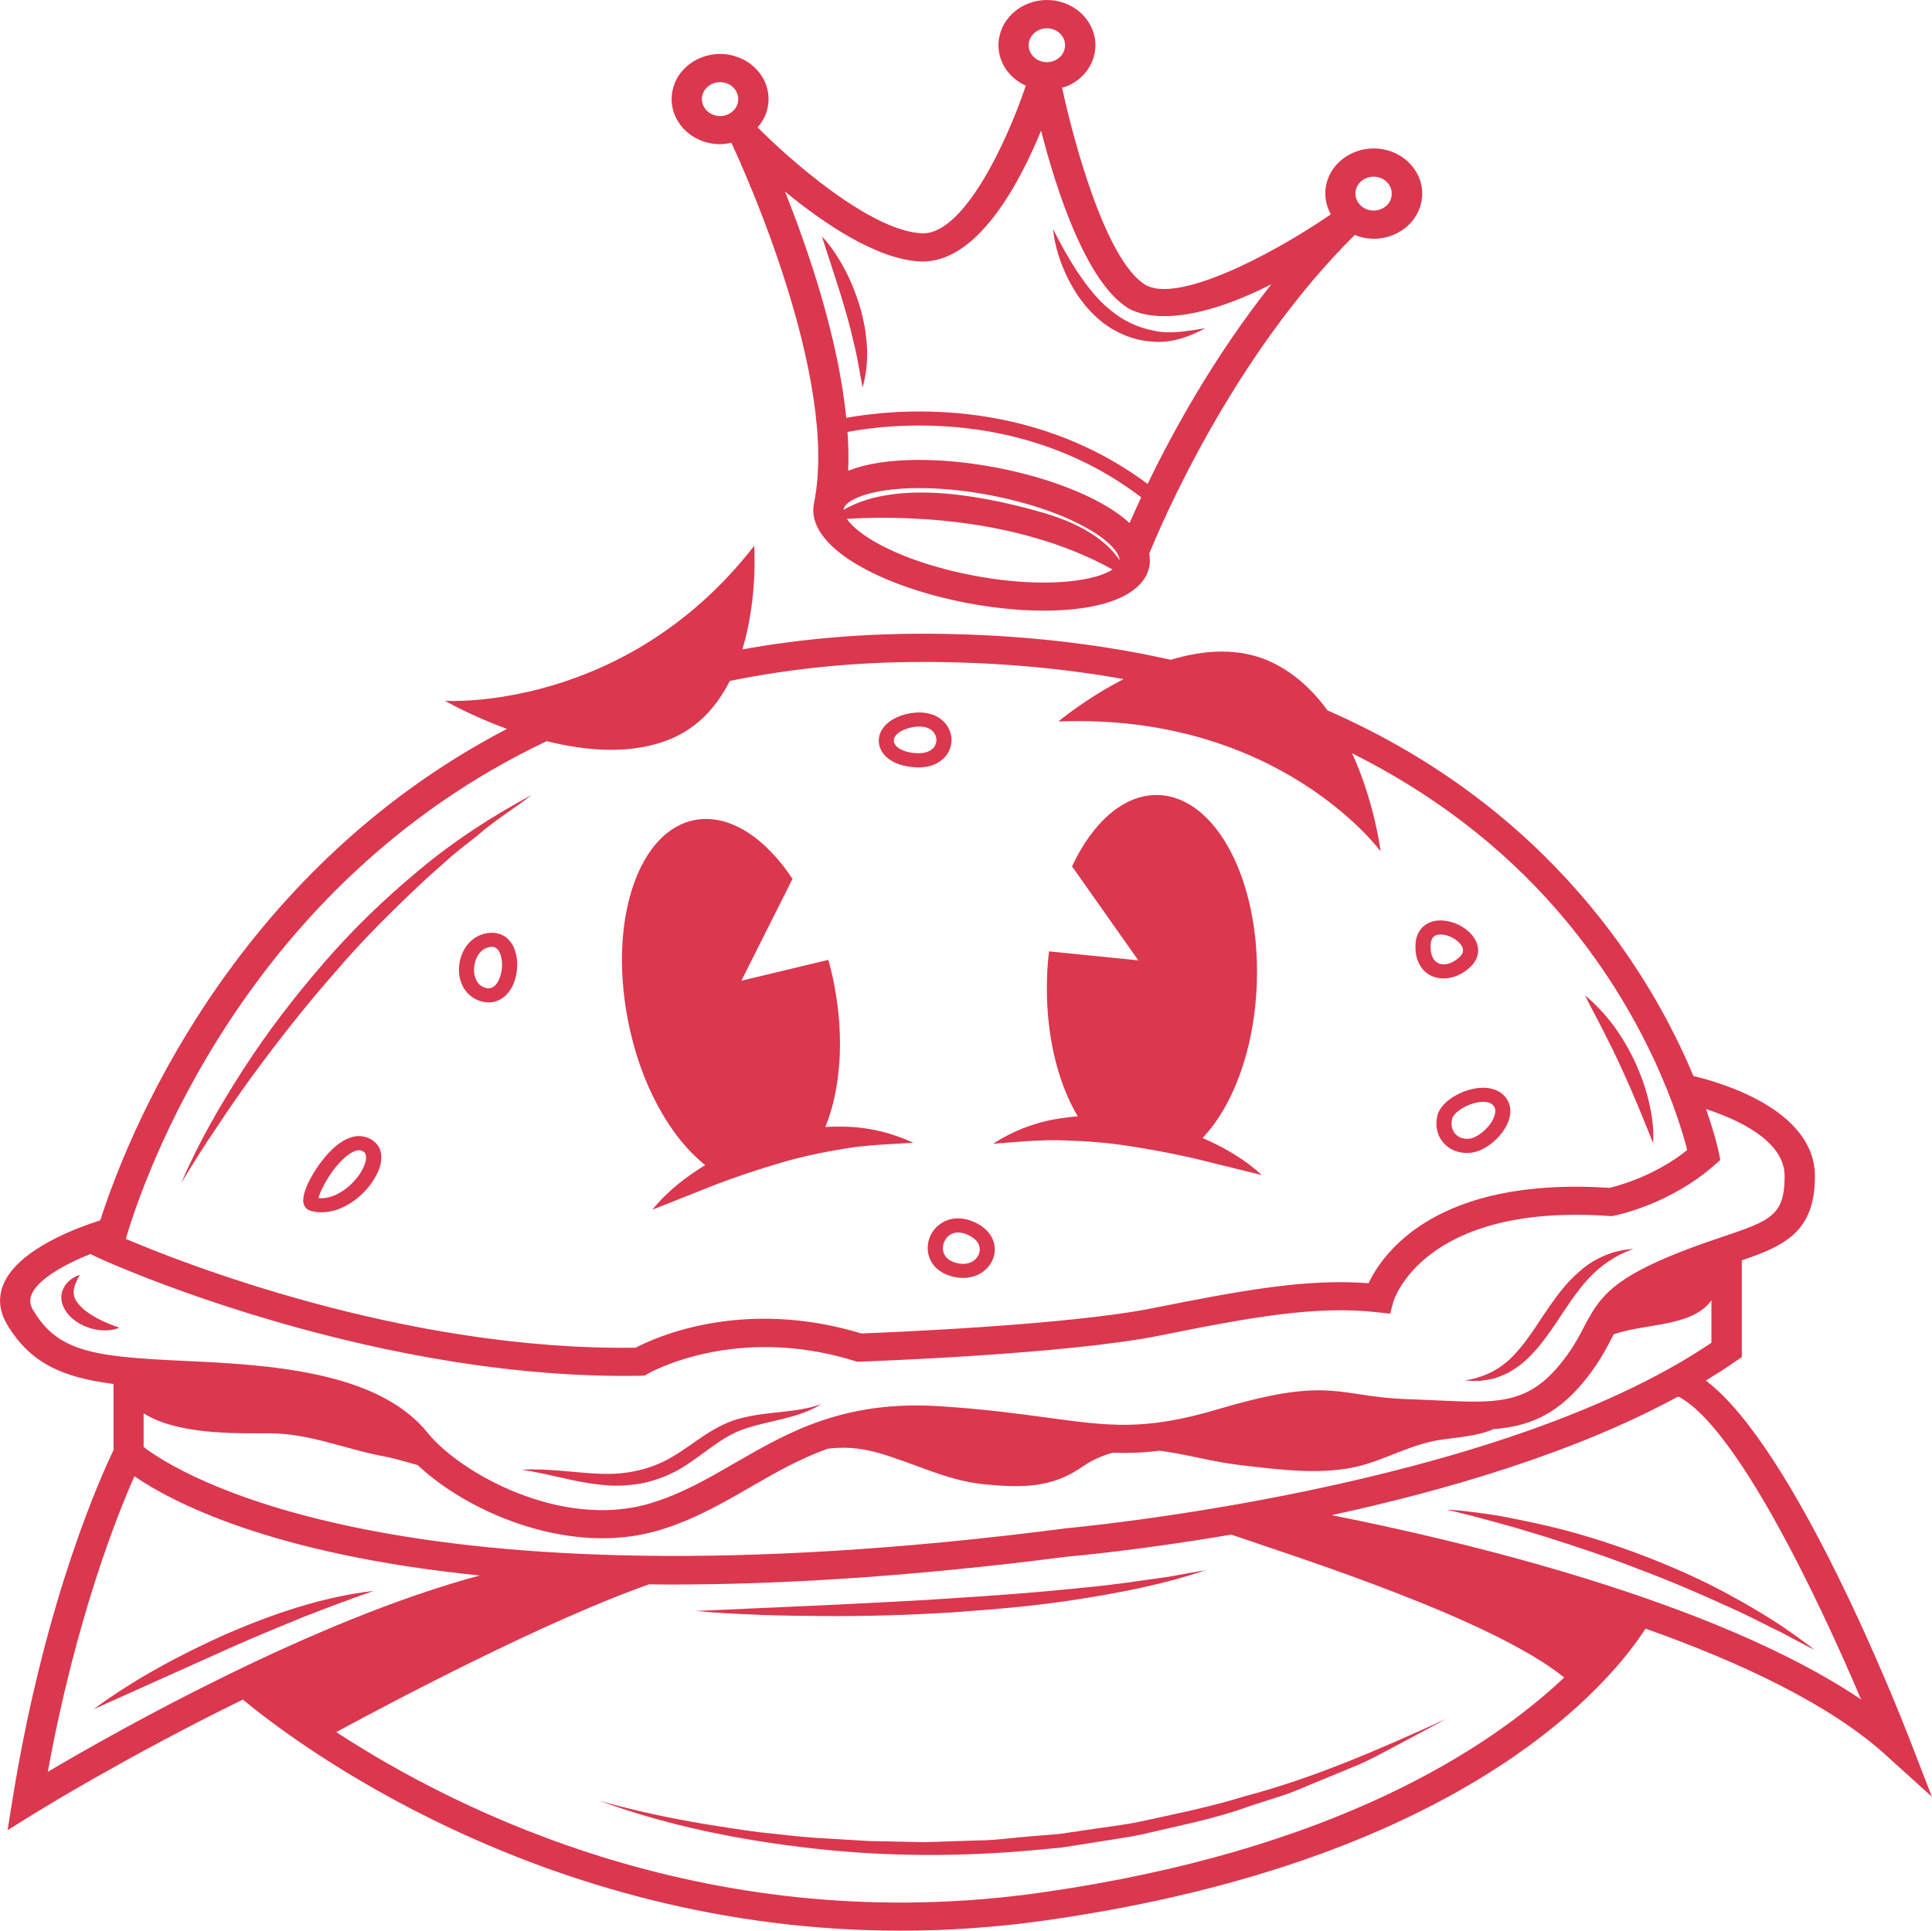 <?xml version="1.0" encoding="UTF-8"?>
<svg id="OBJECTS" xmlns="http://www.w3.org/2000/svg" viewBox="0 0 381.86 381.65">
  <defs>
    <style>
      .cls-1 {
        fill: #db374f;
      }
    </style>
  </defs>
  <g>
    <path class="cls-1" d="m279.92,34c-1.22-2.09-3.25-3.62-5.7-4.29-5.08-1.4-10.4,1.32-11.89,6.04-.73,2.3-.39,4.65.71,6.62-12.45,8.53-30.73,17.73-36.79,13.85-7.65-4.88-13.92-27.68-16.33-38.88.54-.17,1.08-.32,1.59-.58,2.25-1.14,3.88-3.02,4.6-5.31.72-2.28.45-4.7-.78-6.79-1.23-2.09-3.25-3.61-5.7-4.29-5.08-1.4-10.39,1.32-11.89,6.04-.72,2.28-.45,4.7.78,6.79.97,1.65,2.45,2.93,4.23,3.73-3.67,10.97-12.14,29.19-20.29,29.19-.09,0-.18,0-.26,0-10.27-.49-26.42-14.82-32.45-20.94.77-.89,1.39-1.91,1.76-3.07h0c.72-2.29.45-4.7-.78-6.79-1.23-2.09-3.25-3.61-5.7-4.29-5.07-1.4-10.4,1.32-11.89,6.04-.72,2.28-.45,4.69.78,6.79,1.23,2.09,3.25,3.61,5.7,4.28.9.25,1.81.36,2.7.36.76,0,1.5-.11,2.23-.28,2.52,5.38,21.35,46.85,16.33,71.28,0,.02,0,.03,0,.05-.84,4.04,2.18,8.31,8.52,12.05,5.56,3.28,13.25,5.97,21.66,7.58,5.29,1.01,10.5,1.53,15.26,1.53,2.81,0,5.45-.18,7.86-.54,7.46-1.12,12.06-3.97,12.96-8.03.19-.88.17-1.78,0-2.67,2.1-5.21,16.28-38.93,40.64-63.04.34.14.67.29,1.04.39.9.25,1.81.37,2.72.37,1.58,0,3.14-.37,4.57-1.09,2.25-1.14,3.88-3.02,4.6-5.31.72-2.28.45-4.69-.78-6.79Zm-138.61-11.2c-.92-.25-1.68-.83-2.14-1.61-.46-.79-.56-1.69-.29-2.55.46-1.46,1.9-2.4,3.45-2.4.33,0,.67.04,1.01.14.92.25,1.68.83,2.14,1.61.46.78.56,1.69.29,2.55-.27.86-.89,1.56-1.73,1.99-.84.43-1.81.53-2.74.27Zm62.16-14.81c.46-1.46,1.9-2.4,3.45-2.4.33,0,.67.04,1.01.14.92.25,1.68.83,2.14,1.61.46.78.56,1.69.29,2.55-.27.86-.88,1.57-1.73,1.99-.84.43-1.82.53-2.74.27-.92-.25-1.68-.82-2.14-1.61-.46-.79-.56-1.69-.29-2.55Zm17.82,102.75c-1.88-2.85-6.05-6.8-15.35-9.46-14.42-4.13-29.75-6.01-39.2-.5,0-.06,0-.12,0-.17.28-1.26,2.88-2.87,8.05-3.65,2.11-.32,4.44-.48,6.93-.48,4.33,0,9.13.48,14.03,1.42,7.72,1.48,14.71,3.9,19.67,6.83,4.12,2.43,5.86,4.7,5.86,6.02Zm-8.06,3.94c-5.8.87-13.24.54-20.97-.94-7.72-1.48-14.71-3.9-19.67-6.83-2.7-1.59-4.37-3.11-5.21-4.34,8.95-.57,32.99-.85,52.52,10.01-1.29.83-3.49,1.63-6.67,2.1Zm5.39-14.66c-5.56-3.28-13.25-5.97-21.66-7.58-8.41-1.61-16.62-1.96-23.12-.99-2.38.36-4.43.91-6.2,1.6.11-2.48.05-5.06-.13-7.67,8.33-1.57,34.94-4.71,58.05,12.93-.91,1.94-1.68,3.65-2.3,5.08-1.27-1.16-2.8-2.29-4.64-3.38Zm8.2-4.36c-23.56-17.57-50.43-14.72-59.56-13.07-1.6-15.99-7.57-33.36-12.12-44.74,7.63,6.28,18.12,13.42,26.74,13.84,11.07.45,19.45-15.01,23.89-25.87,3,11.71,8.81,29.73,17.08,35.01,1.7,1.09,9.73,4.87,28.45-4.65-11.35,14.29-19.53,29.25-24.48,39.49Zm48.13-56.44c-.27.86-.88,1.57-1.73,1.99-.85.43-1.82.53-2.74.27-1.9-.52-2.99-2.39-2.44-4.16.46-1.46,1.9-2.4,3.45-2.4.34,0,.67.04,1.01.14.92.25,1.68.82,2.14,1.61.46.79.56,1.69.29,2.55Z"/>
    <path class="cls-1" d="m228.03,65.36c-3.22-.61-6.14-2.03-8.59-4.09-2.52-2-4.5-4.62-6.35-7.32-1.81-2.73-3.43-5.63-4.95-8.65.33,3.34,1.39,6.6,2.9,9.68,1.53,3.07,3.57,6.02,6.41,8.37,2.82,2.33,6.49,3.96,10.3,4.17,3.85.4,7.43-1.04,10.51-2.63-3.55.52-6.96,1.22-10.22.47Z"/>
    <path class="cls-1" d="m167.04,53.39c-1.25-2.37-2.71-4.66-4.59-6.67,1.59,5.08,3.3,9.89,4.68,14.82.76,2.44,1.31,4.92,1.9,7.41.58,2.5.94,5.01,1.46,7.64,1.49-5.15.98-10.66-.47-15.77-.77-2.55-1.72-5.06-2.98-7.43Z"/>
  </g>
  <g>
    <path class="cls-1" d="m381.86,355.23l-4.39-11.34c-2.44-6.31-22.77-57.75-40.31-70.99,2.03-1.24,4.02-2.5,5.91-3.82l1.2-.83v-19.11c8.48-2.91,14.45-5.62,14.45-16.63,0-13.15-18.54-18.51-24.02-19.81-8.08-19.41-27.86-52.83-72.3-72.26-2.88-3.94-6.5-7.37-11.04-9.53-6.35-3.01-13.43-2.46-19.95-.49-14.1-3.15-29.93-5.05-47.82-5.15-.39,0-.78,0-1.17,0-12.83,0-24.7,1.11-35.69,3.1,3.08-10.15,2.34-20.48,2.34-20.48-25.59,32.96-61.11,30.64-61.11,30.64,0,0,5.03,2.92,12.24,5.55-54.88,28.6-75.33,81.35-80.38,97.15-4.39,1.38-16.02,5.6-19.05,12.43-1.17,2.63-.98,5.41.56,8.02,4.6,7.85,11.15,10.62,21.11,11.89v13.09c-1.98,4.06-13.46,28.77-19.94,68.89l-1,6.22,5.62-3.49c.36-.22,18.19-11.23,40.89-22.32,9.36,7.79,58.58,45.68,129.98,45.68,9.22,0,18.81-.63,28.73-2.04,84.12-11.96,112.42-48.13,118.52-57.67,18.62,6.61,36.31,14.89,47.37,24.89l9.29,8.4Zm-171.55-53.07c-132.27,17.06-175.62-11.28-181.92-16.13v-6.65c6.57,4.13,17.52,3.97,24.75,3.95,8.17-.01,15.12,3.17,23.08,4.62,1.44.26,4.23,1.05,6.34,1.66,7.78,7.36,22.09,14.46,36.5,14.46,3.82,0,7.64-.5,11.35-1.62,6.74-2.04,12.41-5.31,17.89-8.48,4.94-2.85,9.76-5.62,15.33-7.61,3.03-.36,6.17-.22,9.67.75,7.33,2.04,13.68,5.56,21.27,6.3,7.5.72,13.34.72,19.33-3.45,2-1.39,4.02-2.26,6.05-2.79,2.96.1,5.96,0,9.24-.4,5.08.62,10.32,2.18,15.79,2.82,7.74.91,16.68,2.14,24.21.07,5.17-1.43,9.48-3.97,14.88-4.94,2.73-.49,8.24-.8,11.06-2.22,6.54-.48,12.13-2.52,17.58-8.99,3.02-3.59,4.53-6.48,5.75-8.81.17-.32.33-.63.49-.94,6.21-2.21,15.55-1.42,19.31-6.73v8.4c-43.04,29.12-126.99,36.62-127.97,36.71Zm-102.24-155.65c7.97,1.99,17.03,2.75,24.71-.54,5.4-2.31,9.03-6.55,11.47-11.37,11.64-2.37,24.3-3.75,38.16-3.75.37,0,.76,0,1.13,0,13.56.07,26.43,1.22,38.55,3.39-7.55,3.87-12.9,8.38-12.9,8.38,43.62-1.73,63.69,25.67,63.69,25.67,0,0-1.17-9.61-5.63-19.38,15.79,7.89,29.44,18.26,40.57,31.09,17.99,20.73,24.22,41.67,25.66,47.34-6.54,5.21-13.72,7.08-15.38,7.47-34.19-2.27-44.78,12.9-47.61,18.85-12.18-.94-24.91,1.37-42.49,4.9-16.83,3.39-52.92,4.85-57.74,5.03-23.53-7.12-40.79.8-44.61,2.81-46,.68-90.56-17.15-100.79-21.51,3.5-11.89,23.34-70.01,83.19-98.38ZM6.56,259.02c-.67-1.15-.76-2.15-.28-3.23,1.35-3.05,6.74-5.99,11.7-7.95l-.03.11,2.1.97c.51.23,50.61,23.06,103.42,23.06,1.03,0,2.07-.01,3.1-.03l.84-.02.71-.42c.17-.1,17.17-9.83,40.8-2.49l.51.16.54-.02c1.66-.06,40.84-1.44,59.32-5.17,18.11-3.65,30.88-5.94,42.86-4.6l2.6.29.65-2.37c.05-.2,5.81-19.52,42.72-16.94l.41.03.4-.08c.44-.08,10.91-2.1,19.9-9.98l1.18-1.04-.29-1.49c-.03-.18-.73-3.42-2.52-8.57,6.14,2,15.53,6.21,15.53,13.25,0,7.84-2.84,8.8-12.23,11.98-3.17,1.07-6.76,2.29-10.93,4.05-11.35,4.81-13.66,8.35-16.47,13.74-1.14,2.19-2.44,4.68-5.07,7.81-6.39,7.58-12.56,7.29-23.76,6.76-1.79-.09-3.68-.17-5.68-.24-4.28-.13-7.33-.59-10.01-1-6.86-1.03-11.82-1.77-27.86,2.98-14.44,4.28-21.25,3.35-33.63,1.67-5.75-.78-12.26-1.67-21.06-2.25-19.19-1.29-30.2,5.09-40.85,11.25-5.42,3.13-10.53,6.08-16.59,7.91-17.59,5.32-37.71-6.03-44.03-13.88-8.83-10.96-26.89-13.26-45.09-14.11-19.6-.91-27.71-1.29-32.9-10.16Zm20.01,32.79c7.16,4.94,26.79,15.44,68.26,19.62-32.73,8.79-71.07,30.36-85.38,38.81,5.49-30.18,13.74-50.79,17.12-58.43Zm179.22,82.3c-64.88,9.22-115.11-15.9-139.33-31.72,11.25-6.09,41.33-21.99,61.82-29.21,1.41.01,2.8.04,4.26.04,21.89,0,47.84-1.57,78.46-5.52,1.36-.12,14.35-1.28,32.36-4.35,13.73,4.71,51.52,16.7,65.81,28.25-14.82,13.98-45.48,34.28-103.38,42.51Zm57.44-74.61c22.4-4.85,48.01-12.3,68.46-23.45,11.32,5.78,27.37,39.16,36.15,59.89-29.08-19.64-79.71-31.5-104.61-36.43Z"/>
    <path class="cls-1" d="m139.38,230.31c-3.93,2.41-7.59,5.26-10.43,8.81l12.68-5.03c4.16-1.58,8.33-2.96,12.52-4.19,4.19-1.26,8.45-2.13,12.8-2.85,4.38-.74,8.78-.85,13.57-1.16-4.23-1.96-9.03-3.14-13.86-3.18-1.17-.02-2.36,0-3.53.06,2.98-7.3,3.82-17.37,1.76-28.1-.33-1.7-.72-3.31-1.17-4.93l-17.19,4.12,10.11-20.14c-5.38-8.1-12.38-12.78-19.04-11.67-11.27,1.87-17.34,19.5-13.54,39.35,2.42,12.84,8.4,23.44,15.33,28.9Zm13.31-5.81c.98-.3,1.98-.55,2.99-.77-1.01.22-2,.47-2.99.77Zm7.14-1.44c.6-.07,1.2-.12,1.81-.16-.6.05-1.21.09-1.81.16Zm-3.58.56c.91-.18,1.82-.33,2.74-.45-.92.12-1.83.27-2.74.45Z"/>
    <path class="cls-1" d="m196.3,226.08c4.79-.34,9.17-.81,13.61-.67,4.41.13,8.76.42,13.1,1.11,4.34.66,8.68,1.47,13.04,2.47l13.32,3.28c-3.35-3.13-7.41-5.46-11.68-7.32,6.02-6.33,10.3-17.63,10.72-30.66.7-20.16-8.03-36.79-19.47-37.13-6.77-.21-12.97,5.36-17.05,14.1l13.1,18.58-17.65-1.78c-.19,1.66-.33,3.31-.39,5.03-.38,10.9,1.99,20.76,6.07,27.58-1.18.1-2.35.24-3.51.41-4.77.69-9.34,2.49-13.22,5Zm24.26-5.46c1.03.08,2.05.19,3.08.36-1.02-.16-2.04-.28-3.08-.36Zm-.58-.04c-.93-.06-1.85-.08-2.78-.08.93,0,1.86.02,2.78.08Zm-3.63-.08c-.61.01-1.21.05-1.82.09.61-.04,1.21-.07,1.82-.09Z"/>
    <path class="cls-1" d="m72.21,224.75c-1.28-.37-3.37-.33-6.03,1.97-3.22,2.79-6.8,8.71-6.18,11.18.18.72.68,1.24,1.39,1.44.72.2,1.45.3,2.18.3,4.25,0,8.41-3.21,10.51-6.78,1.78-3.02,1.72-5.73-.17-7.25-.47-.38-1.04-.67-1.69-.86Zm-.76,6.77c-1.75,2.97-5.35,5.67-8.5,5.3.38-1.7,2.79-6.15,5.66-8.38.63-.49,1.83-1.28,2.71-1.02.26.07.47.18.62.3.71.57.51,2.1-.5,3.8Z"/>
    <path class="cls-1" d="m99.49,184.95h0c-1.06-.59-2.34-.72-3.7-.39-3.52.86-5.1,4.33-5.08,7.18.02,3.15,1.85,5.61,4.67,6.27.41.1.81.14,1.2.14,2.05,0,3.84-1.27,4.84-3.52,1.45-3.26,1.02-8.04-1.92-9.69Zm-.84,8.62c-.62,1.4-1.47,2-2.55,1.74-2.22-.52-2.4-2.88-2.41-3.59-.01-1.87.97-4.01,2.86-4.47.24-.06.46-.09.66-.09.28,0,.53.06.74.18,1.35.76,1.71,3.96.7,6.23Z"/>
    <path class="cls-1" d="m284.1,220.53c-.51,2.05-.03,4.06,1.31,5.5,1.14,1.23,2.74,1.88,4.56,1.88.21,0,.42-.01.63-.03,2.91-.23,6.44-3.18,7.56-6.3.75-2.1.3-4.04-1.24-5.34-.87-.73-2.05-1.15-3.41-1.21h0c-3.61-.2-8.63,2.34-9.42,5.49Zm2.91.63c.36-1.44,3.54-3.35,6.14-3.35.08,0,.15,0,.22,0,.67.03,1.2.2,1.56.5.24.2.97.82.41,2.38-.8,2.22-3.41,4.29-4.99,4.41-1.07.09-2.03-.22-2.67-.91-.71-.77-.95-1.88-.66-3.05Z"/>
    <path class="cls-1" d="m179.29,151.48c.82.15,1.57.22,2.24.22,3.48,0,5.1-1.75,5.68-2.62,1.24-1.84,1.12-4.25-.3-6.01-1.66-2.06-4.67-2.75-8.06-1.84-3.25.87-5.27,2.98-5.16,5.37.09,1.88,1.6,4.15,5.61,4.88Zm.39-7.58c2.18-.58,3.94-.27,4.85.84.68.84.74,1.99.15,2.85-.78,1.15-2.53,1.56-4.81,1.15-1.89-.35-3.15-1.24-3.2-2.27-.05-1.06,1.13-2.07,3.01-2.57Z"/>
    <path class="cls-1" d="m283.43,193.1c.6.21,1.25.32,1.9.32,1.76,0,3.62-.76,5.16-2.16,1.84-1.67,2.18-3.84.9-5.82-1.66-2.57-5.56-4.1-8.32-3.27-1.1.33-3.63,1.54-3.28,5.75.21,2.56,1.54,4.45,3.64,5.19Zm.55-8.28c.23-.07.48-.1.75-.1,1.45,0,3.31.93,4.1,2.15.56.86.42,1.62-.42,2.39-1.28,1.16-2.77,1.63-3.92,1.23-.98-.35-1.59-1.34-1.72-2.8-.13-1.63.27-2.6,1.21-2.88Z"/>
    <path class="cls-1" d="m183.5,247.91c.52,2.34,2.44,3.99,5.28,4.55.53.1,1.06.15,1.57.15,1.99,0,3.77-.76,4.97-2.17,1.07-1.26,1.51-2.87,1.21-4.42-.32-1.64-1.43-3.07-3.14-4.03-2.61-1.47-5.29-1.54-7.37-.17-2.03,1.33-3.04,3.78-2.53,6.09Zm4.26-3.81c.48-.32,1.03-.47,1.62-.47.75,0,1.59.25,2.47.75.98.55,1.58,1.29,1.75,2.14.15.77-.08,1.57-.61,2.19h0c-.8.94-2.11,1.32-3.59,1.03-1.65-.32-2.7-1.17-2.97-2.39-.27-1.2.29-2.57,1.33-3.25Z"/>
    <path class="cls-1" d="m225.24,360.11c-3.5.71-7.08,1.09-10.61,1.65l-5.32.77-5.36.44c-3.57.26-7.13.82-10.72.84l-10.76.34-10.77-.23-10.75-.65c-3.58-.24-7.14-.72-10.72-1.07-3.56-.47-7.11-1.01-10.66-1.59-7.09-1.17-14.12-2.68-21.04-4.63,13.48,4.93,27.78,7.8,42.19,9.41,14.42,1.64,29.05,1.66,43.53.34l5.43-.5,5.38-.84c3.58-.61,7.19-1.04,10.73-1.8,7.04-1.68,14.19-3.01,20.98-5.49l5.15-1.67c1.72-.54,3.43-1.1,5.07-1.83l9.95-4.12c3.35-1.29,6.45-3.07,9.61-4.72l9.4-5.03c-12.99,5.91-26.03,11.68-39.89,15.33-6.81,2.13-13.84,3.52-20.83,5.05Z"/>
    <path class="cls-1" d="m63.97,190.38c-5.73,6.62-11.07,13.54-15.76,20.82-4.7,7.27-9.02,14.77-12.39,22.64,2.25-3.68,4.5-7.34,6.95-10.89,2.35-3.6,4.82-7.13,7.36-10.61,5.11-6.94,10.44-13.72,16.15-20.21,5.6-6.58,11.81-12.67,18.17-18.61l4.89-4.35c1.66-1.42,3.43-2.72,5.14-4.1,3.29-2.91,7.1-5.19,10.6-7.92-7.87,4.22-15.4,9.11-22.19,14.8-6.83,5.65-13.19,11.8-18.92,18.42Z"/>
    <path class="cls-1" d="m320.49,211.17c2.25,4.81,4.19,9.71,6.25,14.79.18-2.74-.2-5.46-.83-8.12-.61-2.67-1.54-5.26-2.68-7.77-2.31-4.99-5.56-9.69-9.95-13.31,1.2,2.51,2.54,4.83,3.72,7.23,1.22,2.38,2.4,4.76,3.48,7.17Z"/>
    <path class="cls-1" d="m295.27,272.52c.92-.33,1.85-.7,2.77-1.11.82-.52,1.7-1.02,2.46-1.62,3.08-2.43,5.19-5.56,7.22-8.51,1.98-3,3.87-5.95,6.22-8.51,2.35-2.54,5.28-4.62,8.89-5.88-3.83.17-7.69,1.81-10.56,4.36-2.95,2.5-5.07,5.59-7.09,8.55-1.98,2.99-3.86,5.96-6.28,8.4-2.39,2.46-5.63,4.13-9.45,4.68.94.06,1.91.1,2.89.1.96-.09,1.93-.3,2.92-.46Z"/>
    <path class="cls-1" d="m126.93,293.2c2.73-.56,5.37-1.58,7.72-2.97,4.62-2.82,8.12-6.45,12.86-7.89,4.69-1.59,10.39-1.98,14.88-4.81-4.96,1.82-10.24,1.37-15.57,2.73-2.7.58-5.26,1.96-7.44,3.37-2.21,1.45-4.22,3.01-6.34,4.25-4.16,2.54-9.09,3.65-14.2,3.45-5.1-.17-10.43-1.12-15.75-.81,5.24.76,10.16,2.4,15.58,2.97,2.69.33,5.51.23,8.25-.29Z"/>
    <path class="cls-1" d="m16.2,258.48c-.91-.83-1.55-1.73-1.63-2.76-.11-1.06.43-2.33,1.2-3.72-1.53.5-3.06,1.64-3.52,3.5-.51,1.9.58,3.78,1.83,4.95,1.32,1.18,2.9,1.95,4.57,2.3,1.65.36,3.43.34,4.96-.3-1.57-.52-2.9-1.09-4.15-1.73-1.23-.66-2.38-1.38-3.27-2.23Z"/>
    <path class="cls-1" d="m188.28,318.72c8.46-.6,16.92-1.3,25.29-2.66,8.37-1.33,16.72-2.96,24.7-5.67-2.09.35-4.17.71-6.23,1.11-2.07.37-4.17.6-6.25.91-4.16.63-8.34,1.12-12.53,1.52-8.37.86-16.77,1.48-25.18,2.01-8.41.59-16.83.93-25.26,1.37l-25.34,1.14c8.44.74,16.92.95,25.39,1,8.47.06,16.95-.21,25.41-.73Z"/>
    <path class="cls-1" d="m44.64,323.03c-9.21,4.14-18.12,8.91-26.15,14.84l27.43-12.32c4.57-2.02,9.18-3.93,13.8-5.82,4.66-1.81,9.34-3.6,14.14-5.25-10.2,1.17-19.96,4.56-29.22,8.55Z"/>
    <path class="cls-1" d="m305.56,301.57c-3.22-.75-6.47-1.42-9.72-2.01-3.28-.47-6.56-.99-9.88-1.15,6.41,1.54,12.72,3.27,18.96,5.2,6.22,1.96,12.4,4,18.44,6.36,6.08,2.27,12.05,4.8,17.93,7.5,2.98,1.3,5.86,2.76,8.75,4.23,2.97,1.35,5.71,3.05,8.68,4.46-2.58-1.93-5.18-3.86-7.91-5.62-2.76-1.72-5.54-3.41-8.42-4.96-5.71-3.19-11.75-5.83-17.89-8.19-6.17-2.33-12.47-4.33-18.93-5.83Z"/>
  </g>
</svg>